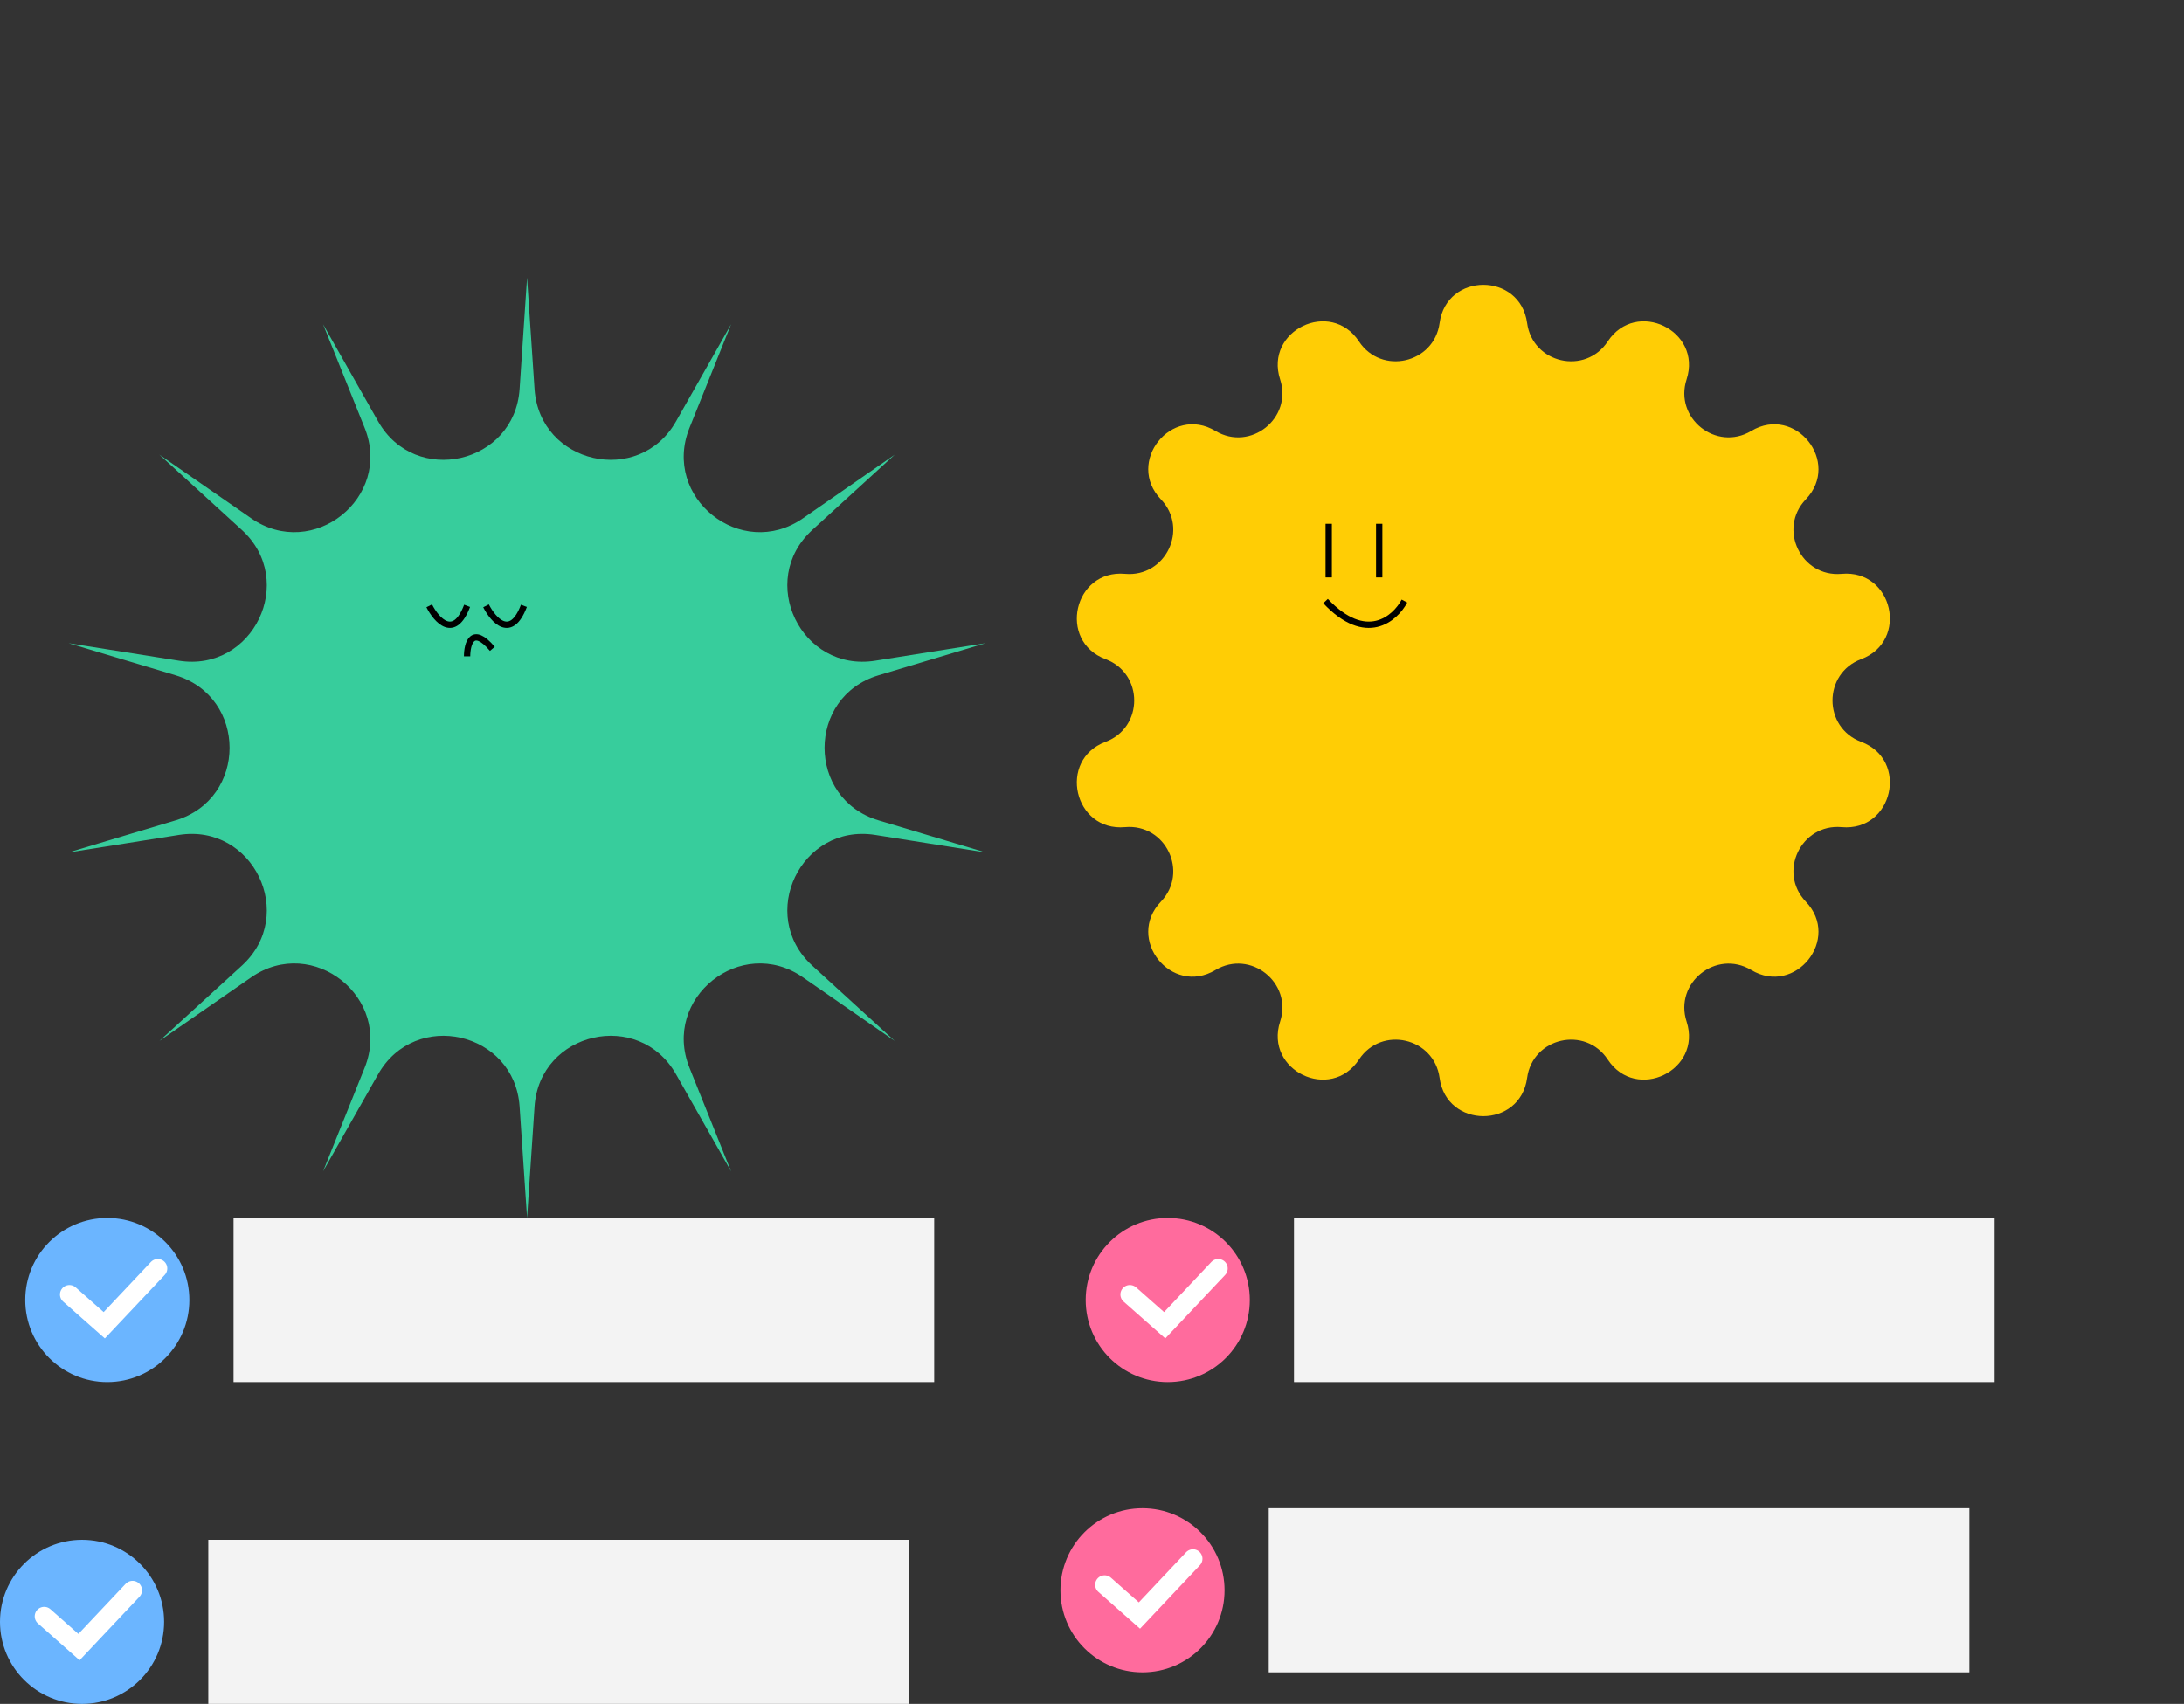 <svg width="346" height="270" viewBox="0 0 346 270" fill="none" xmlns="http://www.w3.org/2000/svg">
    <rect x="0" y="0" width="346" height="270" fill="#333333" stroke="none"/>
    <path
        d="M228.067 51.191C229.161 43.115 240.839 43.115 241.933 51.191C242.8 57.595 251.144 59.5 254.704 54.106C259.194 47.304 269.715 52.371 267.196 60.122C265.199 66.268 271.89 71.604 277.438 68.29C284.434 64.109 291.715 73.239 286.083 79.13C281.617 83.801 285.33 91.512 291.767 90.932C299.884 90.202 302.482 101.587 294.852 104.45C288.801 106.721 288.801 115.279 294.852 117.55C302.482 120.413 299.884 131.798 291.767 131.068C285.33 130.488 281.617 138.199 286.083 142.87C291.715 148.761 284.434 157.891 277.438 153.71C271.89 150.396 265.199 155.732 267.196 161.878C269.715 169.629 259.194 174.696 254.704 167.894C251.144 162.5 242.8 164.405 241.933 170.809C240.839 178.885 229.161 178.885 228.067 170.809C227.2 164.405 218.856 162.5 215.296 167.894C210.806 174.696 200.285 169.629 202.804 161.878C204.801 155.732 198.11 150.396 192.562 153.71C185.566 157.891 178.285 148.761 183.917 142.87C188.383 138.199 184.67 130.488 178.233 131.068C170.116 131.798 167.518 120.413 175.148 117.55C181.199 115.279 181.199 106.721 175.148 104.45C167.518 101.587 170.116 90.202 178.233 90.932C184.67 91.512 188.383 83.801 183.917 79.13C178.285 73.239 185.566 64.109 192.562 68.29C198.11 71.604 204.801 66.268 202.804 60.122C200.285 52.371 210.806 47.304 215.296 54.106C218.856 59.5 227.2 57.595 228.067 51.191Z"
        fill="#FFCD05" />
    <path d="M222.5 95.245C221 98.079 216.4 102.045 210 95.245" stroke="black" />
    <path d="M218.5 83V91.5" stroke="black" />
    <path d="M210.5 83V91.5" stroke="black" />
    <path
        d="M83.5 44L84.684 61.656C85.481 73.535 101.225 77.128 107.096 66.772L115.824 51.378L109.231 67.799C104.795 78.847 117.42 88.915 127.204 82.132L141.746 72.05L128.681 83.984C119.891 92.014 126.897 106.563 138.655 104.696L156.132 101.922L139.182 107.006C127.779 110.426 127.779 126.574 139.182 129.994L156.132 135.078L138.655 132.304C126.897 130.437 119.891 144.986 128.681 153.016L141.746 164.95L127.204 154.868C117.42 148.084 104.795 158.153 109.231 169.201L115.824 185.622L107.096 170.228C101.224 159.872 85.481 163.465 84.684 175.344L83.5 193L82.316 175.344C81.519 163.465 65.775 159.872 59.904 170.228L51.176 185.622L57.769 169.201C62.205 158.153 49.58 148.084 39.796 154.868L25.254 164.95L38.319 153.015C47.109 144.986 40.103 130.437 28.345 132.304L10.868 135.078L27.818 129.994C39.221 126.574 39.221 110.426 27.818 107.006L10.868 101.922L28.345 104.696C40.103 106.563 47.109 92.014 38.319 83.984L25.254 72.05L39.796 82.132C49.58 88.916 62.205 78.847 57.769 67.799L51.176 51.378L59.904 66.772C65.775 77.128 81.519 73.535 82.316 61.656L83.5 44Z"
        fill="#37CD9C" />
    <path d="M74 104C74 102.028 74.8 99.031 78 102.817" stroke="black" />
    <path d="M68 96C69.143 98.264 71.943 101.433 74 96" stroke="black" />
    <path d="M77 96C78.143 98.264 80.943 101.433 83 96" stroke="black" />
    <circle cx="17" cy="206" r="13" fill="#6BB5FF" />
    <circle cx="13" cy="257" r="13" fill="#6BB5FF" />
    <circle cx="185" cy="206" r="13" fill="#FF6B9D" />
    <circle cx="181" cy="252" r="13" fill="#FF6B9D" />
    <rect x="37" y="193" width="111" height="26" fill="#F3F3F3" />
    <rect x="33" y="244" width="111" height="26" fill="#F3F3F3" />
    <rect x="205" y="193" width="111" height="26" fill="#F3F3F3" />
    <rect x="201" y="239" width="111" height="26" fill="#F3F3F3" />
    <path d="M11 205.125L16.515 210L25 201" stroke="white" stroke-width="3"
        stroke-linecap="round" />
    <path d="M7 256.125L12.515 261L21 252" stroke="white" stroke-width="3"
        stroke-linecap="round" />
    <path d="M179 205.125L184.515 210L193 201" stroke="white" stroke-width="3"
        stroke-linecap="round" />
    <path d="M175 251.125L180.515 256L189 247" stroke="white" stroke-width="3"
        stroke-linecap="round" />
</svg>
